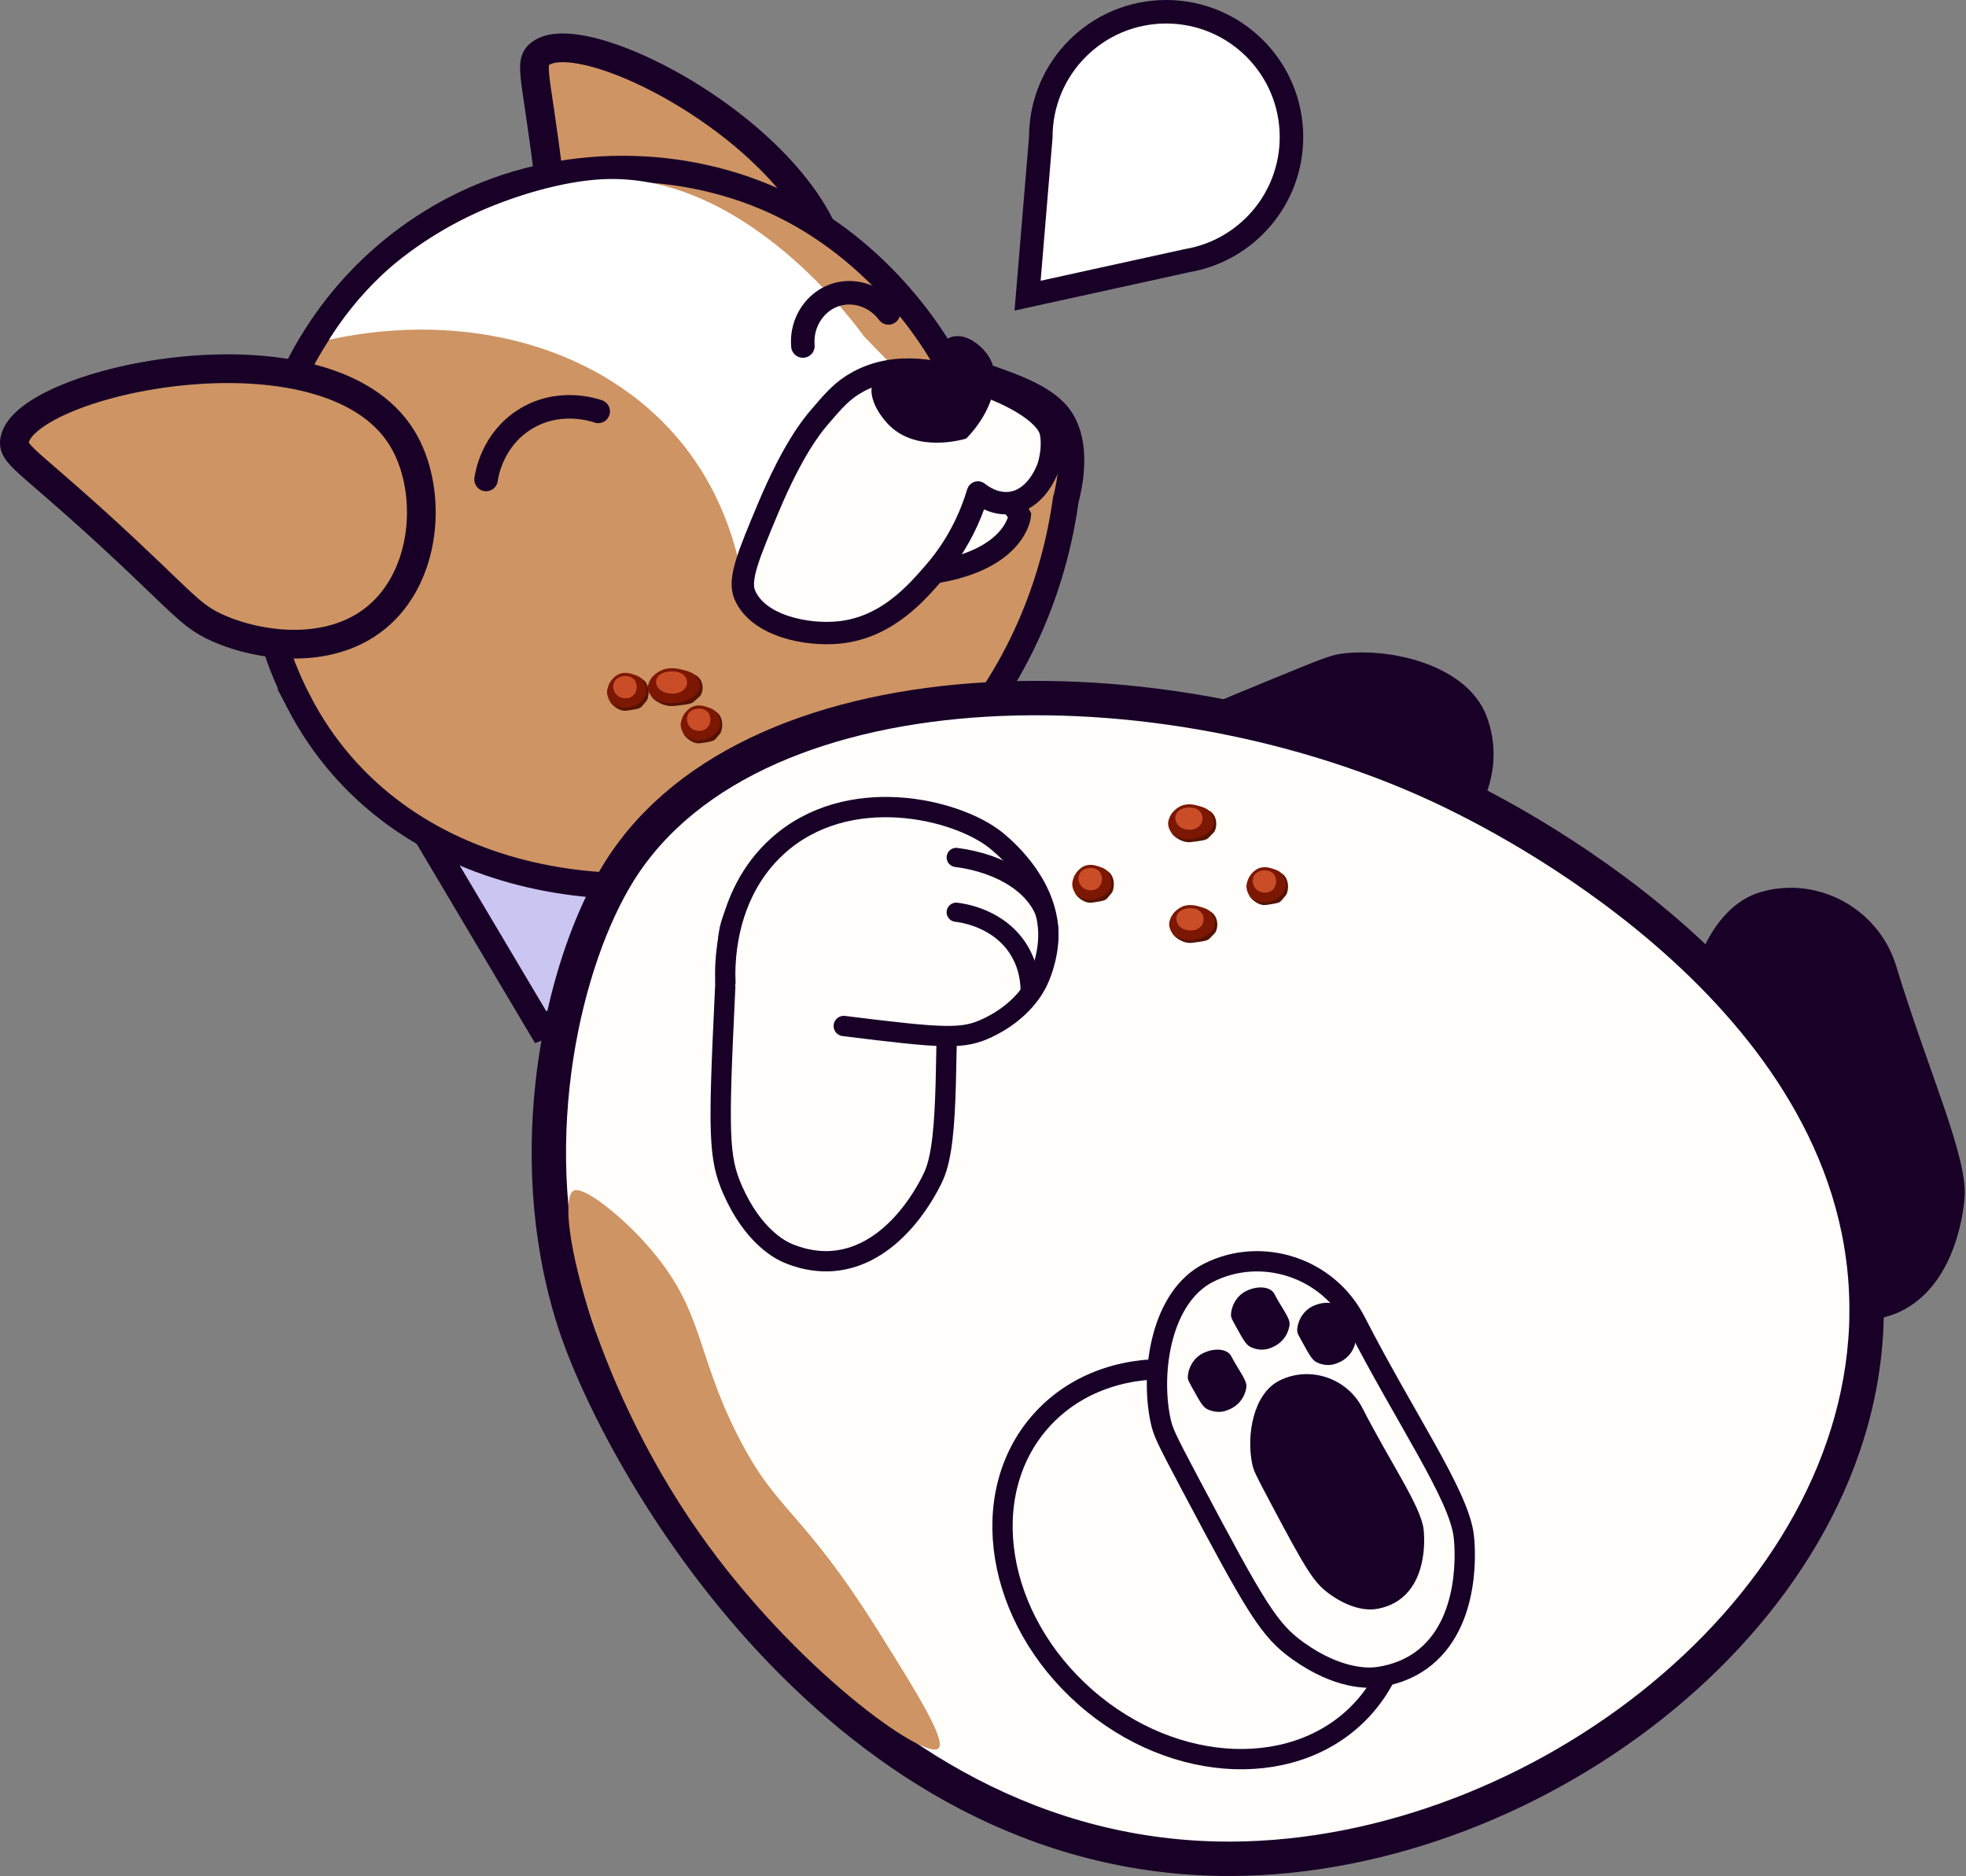 <svg width="836" height="798" viewBox="0 0 836 798" fill="none" xmlns="http://www.w3.org/2000/svg">
    <rect x="0" y="0" width="836" height="798" fill="#808080" stroke="none"/>
    <g clip-path="url(#clip0_307_67)">
    <path d="M236.19 101.1C229.54 34.76 224.01 27.57 229.47 23.04C249.48 6.44 364.75 69.54 355.06 129.72C351.2 153.69 327.13 179.69 299.32 180.45C272.17 181.2 251.36 157.61 242.99 139.92C238.52 130.47 238.55 124.72 236.19 101.1Z" fill="#CE9463" stroke="#180027" stroke-width="12.21" stroke-miterlimit="10"/>
    <path d="M807.83 557.9C832.63 546.3 835.22 512.06 835.41 509.02C836.56 491.5 819.99 455.78 806.3 410.82C798.83 386.29 772.72 372.3 748.6 379.43C727.11 385.77 716.75 415.8 717.23 437.23C717.35 442.64 718.11 445.32 724.99 466.87C743.22 524.03 746.94 533.69 757.34 544.42C772.06 559.61 784.81 561.13 787.52 561.39C789.06 561.54 798.46 562.29 807.83 557.91V557.9Z" fill="#180027"/>
    <path d="M458.97 377.92C472.54 401.7 506.88 401.51 509.92 401.45C527.47 401.18 561.73 381.77 605.45 364.49C629.29 355.06 641.12 327.91 632.07 304.43C624.01 283.52 593.24 275.62 571.93 277.84C566.55 278.4 563.94 279.38 543.01 287.97C487.51 310.76 478.19 315.26 468.33 326.49C454.38 342.39 453.9 355.22 453.86 357.95C453.84 359.5 453.84 368.92 458.97 377.91V377.92Z" fill="#180027"/>
    <path d="M184.05 359.65C199.33 385.38 214.62 411.12 229.9 436.85C263.58 424.23 298.3 410.44 333.9 395.34C371.67 379.32 407.71 363.01 441.99 346.62C428.01 332.5 414.04 318.37 400.06 304.25C328.06 322.72 256.06 341.18 184.06 359.65H184.05Z" fill="#CBC5F2" stroke="#180027" stroke-width="11.04" stroke-miterlimit="10"/>
    <path d="M127.07 298.57C87.74 222.85 117.68 128.17 193.4 88.83C237.95 65.69 291.89 66.98 333.18 87.31C378.64 109.69 400.72 150.55 403.13 155.16C426.8 162.65 442.58 167.64 449.89 176.66C452.3 179.64 459.14 189.66 453.18 212.69C443.38 282.97 398.81 341.58 336.8 364.9C269.11 390.35 168.49 378.32 127.06 298.57H127.07Z" fill="#CE9463" stroke="#180027" stroke-width="11.04" stroke-miterlimit="10"/>
    <path d="M793.74 558.25C792.8 683.94 654 790.1 523.46 790.56C356.93 791.15 262.41 619.53 244.04 561.62C242.65 557.25 241.5 553.03 241.5 553.03C222.37 482.88 240.03 407.59 263.57 370.26C321.52 278.39 502.23 278.32 622.84 339.48C643.92 350.17 794.71 426.62 793.72 558.25H793.74Z" fill="#FFFEFB" stroke="#180027" stroke-width="14.62" stroke-miterlimit="10"/>
    <path d="M549.17 58.29C549.17 84.67 530.01 106.58 504.84 110.84L436.96 125.75L442.58 58.29C442.58 28.86 466.44 5 495.88 5C525.32 5 549.17 28.86 549.17 58.29Z" fill="white" stroke="#180027" stroke-width="10" stroke-miterlimit="10"/>
    <path d="M273.15 288.83C272.03 287.77 270.84 287.36 269.8 287C268.23 286.46 265.86 285.64 263.28 286.67C263.28 286.67 260.17 287.91 258.76 291.5C258.44 292.31 258.26 293.19 258.26 293.19C258.21 293.45 258.17 293.67 258.16 293.77C257.99 295.03 258.47 296.37 258.57 296.64C259.21 298.37 260.43 299.45 260.99 299.89C261.32 300.1 261.8 300.4 262.39 300.75C263.08 301.15 263.6 301.43 263.63 301.45C265.06 302.2 274.06 301.68 275.4 295.88C275.99 293.34 274.93 290.51 273.15 288.82V288.83Z" fill="#7C1703"/>
    <path d="M273.68 289.25C273.41 289.03 273.17 288.89 273.06 288.83C273.88 289.93 275.28 292.2 274.8 294.71C273.91 299.43 266.91 302.39 262.31 300.43C260.58 299.69 259.5 298.38 258.9 297.49C259.15 297.94 259.39 298.39 259.65 298.83C260 299.29 260.53 299.9 261.29 300.49C261.86 300.94 263.21 301.97 265.12 302.25C265.93 302.36 266.72 302.24 268.31 301.98C270.77 301.58 272 301.38 272.78 300.61C273.11 300.28 273.72 299.54 274.47 298.63C274.7 298.35 274.88 298.12 275 297.97C274.98 297.99 275.03 297.92 275.12 297.8C275.24 297.53 275.41 297.1 275.55 296.55C276.16 294.12 275.71 290.86 273.7 289.25H273.68Z" fill="#551201"/>
    <path d="M264.91 287.6C272.92 286.44 272.51 298.14 264.91 296.88C259.89 296.05 258.94 288.46 264.91 287.6Z" fill="#C94E28"/>
    <path d="M304.47 302.69C303.35 301.63 302.16 301.22 301.12 300.86C299.55 300.32 297.18 299.5 294.6 300.53C294.6 300.53 291.49 301.77 290.08 305.36C289.76 306.17 289.58 307.05 289.58 307.05C289.53 307.31 289.49 307.53 289.48 307.63C289.31 308.89 289.79 310.23 289.89 310.5C290.53 312.23 291.75 313.31 292.31 313.75C292.64 313.96 293.12 314.26 293.71 314.61C294.4 315.01 294.92 315.29 294.95 315.31C296.38 316.06 305.38 315.54 306.72 309.74C307.31 307.2 306.25 304.37 304.47 302.68V302.69Z" fill="#7C1703"/>
    <path d="M305 303.11C304.73 302.89 304.49 302.75 304.38 302.69C305.2 303.79 306.6 306.06 306.12 308.57C305.23 313.29 298.23 316.25 293.63 314.29C291.9 313.55 290.82 312.24 290.22 311.35C290.47 311.8 290.71 312.25 290.97 312.69C291.32 313.15 291.85 313.76 292.61 314.35C293.18 314.8 294.53 315.83 296.44 316.11C297.25 316.22 298.04 316.1 299.63 315.84C302.09 315.44 303.32 315.24 304.1 314.47C304.43 314.14 305.04 313.4 305.79 312.49C306.02 312.21 306.2 311.98 306.32 311.83C306.3 311.85 306.35 311.78 306.44 311.66C306.56 311.39 306.73 310.96 306.87 310.41C307.48 307.98 307.03 304.72 305.02 303.11H305Z" fill="#551201"/>
    <path d="M296.23 301.46C304.24 300.3 303.83 312 296.23 310.74C291.21 309.91 290.26 302.32 296.23 301.46Z" fill="#C94E28"/>
    <path d="M514.13 344.74C512.84 343.68 511.46 343.27 510.24 342.91C508.42 342.37 505.66 341.55 502.68 342.58C502.68 342.58 499.07 343.82 497.43 347.41C497.06 348.22 496.86 349.1 496.86 349.1C496.8 349.36 496.76 349.58 496.75 349.68C496.56 350.94 497.11 352.28 497.22 352.55C497.96 354.28 499.38 355.36 500.02 355.8C500.4 356.01 500.96 356.31 501.64 356.66C502.44 357.06 503.04 357.34 503.08 357.36C504.73 358.11 515.18 357.59 516.73 351.79C517.41 349.25 516.18 346.42 514.12 344.73L514.13 344.74Z" fill="#7C1703"/>
    <path d="M514.74 345.16C514.43 344.94 514.15 344.8 514.02 344.74C514.97 345.84 516.59 348.11 516.04 350.62C515 355.34 506.88 358.3 501.54 356.34C499.53 355.6 498.27 354.29 497.58 353.4C497.87 353.85 498.15 354.3 498.45 354.74C498.85 355.2 499.47 355.81 500.35 356.4C501.02 356.85 502.58 357.88 504.8 358.16C505.73 358.27 506.66 358.15 508.5 357.89C511.35 357.49 512.78 357.29 513.69 356.52C514.08 356.19 514.78 355.45 515.65 354.54C515.91 354.26 516.13 354.03 516.27 353.88C516.24 353.9 516.31 353.83 516.41 353.71C516.55 353.44 516.75 353.01 516.9 352.46C517.61 350.03 517.09 346.77 514.75 345.16H514.74Z" fill="#551201"/>
    <path d="M504.57 343.51C513.86 342.35 513.38 354.05 504.57 352.79C498.74 351.96 497.64 344.37 504.57 343.51Z" fill="#C94E28"/>
    <path d="M514.57 387.58C513.28 386.52 511.9 386.11 510.68 385.75C508.86 385.21 506.1 384.39 503.12 385.42C503.12 385.42 499.51 386.66 497.87 390.25C497.5 391.06 497.3 391.94 497.3 391.94C497.24 392.2 497.2 392.42 497.19 392.52C497 393.78 497.55 395.12 497.66 395.39C498.4 397.12 499.82 398.2 500.46 398.64C500.84 398.85 501.4 399.15 502.08 399.5C502.88 399.9 503.48 400.18 503.52 400.2C505.17 400.95 515.62 400.43 517.17 394.63C517.85 392.09 516.62 389.26 514.56 387.57L514.57 387.58Z" fill="#7C1703"/>
    <path d="M515.18 388C514.87 387.78 514.59 387.64 514.46 387.58C515.41 388.68 517.03 390.95 516.48 393.46C515.44 398.18 507.32 401.14 501.98 399.18C499.97 398.44 498.71 397.13 498.02 396.24C498.31 396.69 498.59 397.14 498.89 397.58C499.29 398.04 499.91 398.65 500.79 399.24C501.46 399.69 503.02 400.72 505.24 401C506.17 401.11 507.1 400.99 508.94 400.73C511.79 400.33 513.22 400.13 514.13 399.36C514.52 399.03 515.22 398.29 516.09 397.38C516.35 397.1 516.57 396.87 516.71 396.72C516.68 396.74 516.75 396.67 516.85 396.55C516.99 396.28 517.19 395.85 517.34 395.3C518.05 392.87 517.53 389.61 515.19 388H515.18Z" fill="#551201"/>
    <path d="M505.01 386.35C514.3 385.19 513.82 396.89 505.01 395.63C499.18 394.8 498.08 387.21 505.01 386.35Z" fill="#C94E28"/>
    <path d="M545.05 371.47C543.93 370.41 542.74 370 541.7 369.64C540.13 369.1 537.76 368.28 535.18 369.31C535.18 369.31 532.07 370.55 530.66 374.14C530.34 374.95 530.16 375.83 530.16 375.83C530.11 376.09 530.07 376.31 530.06 376.41C529.89 377.67 530.37 379.01 530.47 379.28C531.11 381.01 532.33 382.09 532.89 382.53C533.22 382.74 533.7 383.04 534.29 383.39C534.98 383.79 535.5 384.07 535.53 384.09C536.96 384.84 545.96 384.32 547.3 378.52C547.89 375.98 546.83 373.15 545.05 371.46V371.47Z" fill="#7C1703"/>
    <path d="M545.58 371.89C545.31 371.67 545.07 371.53 544.96 371.47C545.78 372.57 547.18 374.84 546.7 377.35C545.81 382.07 538.81 385.03 534.21 383.07C532.48 382.33 531.4 381.02 530.8 380.13C531.05 380.58 531.29 381.03 531.55 381.47C531.9 381.93 532.43 382.54 533.19 383.13C533.76 383.58 535.11 384.61 537.02 384.89C537.83 385 538.62 384.88 540.21 384.62C542.67 384.22 543.9 384.02 544.68 383.25C545.01 382.92 545.62 382.18 546.37 381.27C546.6 380.99 546.78 380.76 546.9 380.61C546.88 380.63 546.93 380.56 547.02 380.44C547.14 380.17 547.31 379.74 547.45 379.19C548.06 376.76 547.61 373.5 545.6 371.89H545.58Z" fill="#551201"/>
    <path d="M536.81 370.25C544.82 369.09 544.41 380.79 536.81 379.53C531.79 378.7 530.84 371.11 536.81 370.25Z" fill="#C94E28"/>
    <path d="M470.98 370.48C469.86 369.42 468.67 369.01 467.63 368.65C466.06 368.11 463.69 367.29 461.11 368.32C461.11 368.32 458 369.56 456.59 373.15C456.27 373.96 456.09 374.84 456.09 374.84C456.04 375.1 456 375.32 455.99 375.42C455.82 376.68 456.3 378.02 456.4 378.29C457.04 380.02 458.26 381.1 458.82 381.54C459.15 381.75 459.63 382.05 460.22 382.4C460.91 382.8 461.43 383.08 461.46 383.1C462.89 383.85 471.89 383.33 473.23 377.53C473.82 374.99 472.76 372.16 470.98 370.47V370.48Z" fill="#7C1703"/>
    <path d="M471.51 370.9C471.24 370.68 471 370.54 470.89 370.48C471.71 371.58 473.11 373.85 472.63 376.36C471.74 381.08 464.74 384.04 460.14 382.08C458.41 381.34 457.33 380.03 456.73 379.14C456.98 379.59 457.22 380.04 457.48 380.48C457.83 380.94 458.36 381.55 459.12 382.14C459.69 382.59 461.04 383.62 462.95 383.9C463.76 384.01 464.55 383.89 466.14 383.63C468.6 383.23 469.83 383.03 470.61 382.26C470.94 381.93 471.55 381.19 472.3 380.28C472.53 380 472.71 379.77 472.83 379.62C472.81 379.64 472.86 379.57 472.95 379.45C473.07 379.18 473.24 378.75 473.38 378.2C473.99 375.77 473.54 372.51 471.53 370.9H471.51Z" fill="#551201"/>
    <path d="M462.74 369.25C470.75 368.09 470.34 379.79 462.74 378.53C457.72 377.7 456.77 370.11 462.74 369.25Z" fill="#C94E28"/>
    <path d="M295.3 286.85C293.83 285.79 292.26 285.38 290.88 285.02C288.81 284.48 285.67 283.66 282.28 284.69C282.28 284.69 278.18 285.93 276.31 289.52C275.89 290.33 275.66 291.21 275.66 291.21C275.59 291.47 275.55 291.69 275.53 291.79C275.31 293.05 275.93 294.39 276.07 294.66C276.91 296.39 278.53 297.47 279.26 297.91C279.69 298.12 280.32 298.42 281.1 298.77C282.01 299.17 282.7 299.45 282.74 299.47C284.62 300.22 296.5 299.7 298.27 293.9C299.04 291.36 297.65 288.53 295.31 286.84L295.3 286.85Z" fill="#7C1703"/>
    <path d="M295.99 287.27C295.63 287.05 295.32 286.91 295.17 286.85C296.25 287.95 298.09 290.22 297.47 292.73C296.29 297.45 287.05 300.41 280.98 298.45C278.69 297.71 277.27 296.4 276.47 295.51C276.8 295.96 277.12 296.41 277.46 296.85C277.92 297.31 278.62 297.92 279.62 298.51C280.38 298.96 282.15 299.99 284.68 300.27C285.74 300.38 286.79 300.26 288.89 300C292.14 299.6 293.76 299.4 294.79 298.63C295.23 298.3 296.03 297.56 297.01 296.65C297.31 296.37 297.56 296.14 297.72 295.99C297.69 296.01 297.76 295.94 297.88 295.82C298.04 295.55 298.26 295.12 298.44 294.57C299.24 292.14 298.65 288.88 295.99 287.27Z" fill="#551201"/>
    <path d="M284.42 285.62C294.99 284.46 294.45 296.16 284.42 294.9C277.79 294.07 276.54 286.48 284.42 285.62Z" fill="#C94E28"/>
    <path d="M580.279 725.864C607.772 694.602 599.194 642.114 561.118 608.629C523.042 575.143 469.889 573.34 442.396 604.602C414.903 635.863 423.481 688.351 461.557 721.837C499.632 755.322 552.786 757.125 580.279 725.864Z" fill="#FFFEFB" stroke="#180027" stroke-width="8.63" stroke-linecap="round" stroke-linejoin="round"/>
    <path d="M603.98 706.4C626.33 690.58 622.81 656.43 622.45 653.4C620.48 635.96 597.83 603.74 576.38 561.92C564.68 539.11 536.5 529.97 514.02 541.26C493.99 551.32 489.12 582.7 493.41 603.7C494.49 609 495.71 611.5 506.3 631.5C534.38 684.52 539.76 693.37 551.9 702.08C569.08 714.41 581.9 713.65 584.61 713.42C586.15 713.29 595.53 712.37 603.98 706.39V706.4Z" fill="#FFFEFB" stroke="#180027" stroke-width="8.63" stroke-linecap="round" stroke-linejoin="round"/>
    <path d="M594.93 680.49C607.56 671.55 605.57 652.25 605.37 650.54C604.25 640.68 591.45 622.48 579.33 598.84C572.72 585.95 556.79 580.78 544.09 587.16C532.77 592.84 530.02 610.58 532.44 622.45C533.05 625.45 533.74 626.86 539.73 638.16C555.6 668.13 558.64 673.12 565.5 678.05C575.21 685.02 582.46 684.59 583.99 684.46C584.86 684.39 590.16 683.87 594.94 680.49H594.93Z" fill="#180027"/>
    <path d="M524.47 598.53C529.59 595.31 529.99 590.08 530.01 589.61C530.18 586.94 526.58 582.64 523.55 576.79C521.9 573.6 516.4 573.1 511.41 575.61C506.96 577.85 504.93 582.93 505.11 586.08C505.16 586.88 505.33 587.23 506.85 590.01C510.88 597.4 511.69 598.61 513.9 599.57C517.03 600.94 519.69 600.39 520.25 600.27C520.57 600.2 522.53 599.75 524.46 598.53H524.47Z" fill="#180027"/>
    <path d="M542.83 572.07C547.95 568.85 548.35 563.62 548.37 563.15C548.54 560.48 544.94 556.18 541.91 550.33C540.26 547.14 534.76 546.64 529.77 549.15C525.32 551.39 523.29 556.47 523.47 559.62C523.52 560.42 523.69 560.77 525.21 563.55C529.24 570.94 530.05 572.15 532.26 573.11C535.39 574.48 538.05 573.93 538.61 573.81C538.93 573.74 540.89 573.29 542.82 572.07H542.83Z" fill="#180027"/>
    <path d="M570.99 578.6C576.11 575.38 576.51 570.15 576.53 569.68C576.7 567.01 573.1 562.71 570.07 556.86C568.42 553.67 562.92 553.17 557.93 555.68C553.48 557.92 551.45 563 551.63 566.15C551.68 566.95 551.85 567.3 553.37 570.08C557.4 577.47 558.21 578.68 560.42 579.64C563.55 581.01 566.21 580.46 566.77 580.34C567.09 580.27 569.05 579.82 570.98 578.6H570.99Z" fill="#180027"/>
    <path d="M313.78 610.69C330.82 644.2 340.19 640.59 374.03 694.59C389.51 719.3 402.62 740.39 399.04 743.61C393.16 748.91 337.81 709.63 297.28 651.89C250.33 584.99 235.44 510.64 243.94 506.4C248.34 504.21 264.68 517.89 273.66 527.85C274.26 528.52 274.73 529.04 275.02 529.37C299.59 557.1 295.36 574.48 313.76 610.68L313.78 610.69Z" fill="#CE9463"/>
    <path d="M354.14 536.31C381.43 534.09 395.81 502.91 397.05 500.13C404.24 484.12 401.18 444.86 404.04 397.94C405.6 372.35 386.02 350.13 360.92 348.38C338.56 346.82 318.38 371.34 311.35 391.59C309.58 396.7 309.36 399.48 308.28 422.08C305.41 482.01 305.53 492.36 311.53 506.05C320.02 525.42 331.44 531.3 333.89 532.48C335.28 533.16 343.82 537.14 354.14 536.31Z" fill="#FFFEFB" stroke="#180027" stroke-width="8.63" stroke-linecap="round" stroke-linejoin="round"/>
    <path d="M358.79 436.36C401.98 441.75 409.5 442.11 419.96 437.15C434.78 430.13 440.08 419.77 441.16 417.55C441.78 416.29 445.45 408.52 445.78 398.89C446.51 377.69 429.1 362.02 424.3 358.03C424.23 357.97 423.83 357.64 423.45 357.33C406.78 343.99 360.59 332.74 330.61 359.87C307.04 381.2 308.22 412.92 308.48 417.81" fill="#FFFEFB"/>
    <path d="M358.79 436.36C401.98 441.75 409.5 442.11 419.96 437.15C434.78 430.13 440.08 419.77 441.16 417.55C441.78 416.29 445.45 408.52 445.78 398.89C446.51 377.69 429.1 362.02 424.3 358.03C424.23 357.97 423.83 357.64 423.45 357.33C406.78 343.99 360.59 332.74 330.61 359.87C307.04 381.2 308.22 412.92 308.48 417.81" stroke="#180027" stroke-width="8.63" stroke-linecap="round" stroke-linejoin="round"/>
    <path d="M438.02 422.69C438.15 419.13 437.89 411.84 433.53 404.48C425.09 390.23 408.7 388.2 406.61 387.98" stroke="#180027" stroke-width="8.15" stroke-miterlimit="10" stroke-linecap="round"/>
    <path d="M445.62 401.46C446.35 396.93 445.89 393.29 445.16 390.56C441.54 377.06 426.21 367.22 406.61 364.67" stroke="#180027" stroke-width="8.15" stroke-miterlimit="10" stroke-linecap="round"/>
    <path d="M62.17 242.1C13.9 196.12 5.02 194.26 6.2 187.28C10.56 161.64 139.11 134.39 170.98 186.35C183.67 207.04 182.35 242.45 161.76 261.15C141.65 279.41 110.5 275.08 92.62 267.12C83.07 262.87 79.35 258.49 62.16 242.11L62.17 242.1Z" fill="#CE9463" stroke="#180027" stroke-width="12.21" stroke-miterlimit="10"/>
    <path d="M139.92 144.48C198.61 131.72 256.46 147.73 289.4 187.81C308.58 211.15 314.6 236.94 316.7 252.97C352.86 236.2 389.02 219.42 425.18 202.65C405.88 182.74 386.57 162.83 367.27 142.92C364.19 138.55 316.67 73.05 255.95 76.23C240.13 77.06 218.28 82.82 198.61 92.44C178.94 102.06 166.81 112.92 163.78 115.7C152.37 126.15 144.75 136.7 139.91 144.49L139.92 144.48Z" fill="white"/>
    <path d="M206.69 203.93C206.99 201.8 209.28 187.29 222.89 178.56C237.37 169.27 252.55 174.33 254.37 174.97" stroke="#180027" stroke-width="10" stroke-miterlimit="10" stroke-linecap="round"/>
    <path d="M341.42 147.16C340.51 136.94 346.92 127.67 356.12 125.17C363.98 123.03 372.67 126.16 377.81 133.08" stroke="#180027" stroke-width="10" stroke-miterlimit="10" stroke-linecap="round"/>
    <path d="M433.65 219.31C433.65 219.31 431.91 237.31 399.01 243.13C366.11 248.95 399.52 214.15 399.52 214.15C399.52 214.15 424.55 201.52 433.65 219.31Z" fill="#FFFEFB" stroke="#180027" stroke-width="9.52" stroke-miterlimit="10"/>
    <path d="M348.18 177.75C345.45 180.94 337.13 191.06 326.66 216.08C318.18 236.32 313.95 246.45 316.7 252.96C322.28 266.15 343.03 270.53 357.28 268.94C377.18 266.72 389.62 252.27 397.31 243.41C407.45 231.73 412.88 219.32 415.85 209.46C417.49 210.78 422.85 214.72 429.66 213.9C440.2 212.62 444.79 201.06 445.54 199.17C445.54 199.17 448.24 192.2 446.95 184.29C445.52 175.57 428.44 166.43 412.6 161.9C400.23 158.36 381.89 153.13 364.88 162.36C358.24 165.96 354.56 170.27 348.17 177.76L348.18 177.75Z" fill="#FFFEFB" stroke="#180027" stroke-width="9.52" stroke-linejoin="round"/>
    <path d="M410.89 186.52C422.22 174.78 425.88 160.69 420.63 151.93C417.8 147.21 410.54 140.96 403.98 143.55C399.22 145.43 396.09 151.44 396.55 158.39C385.2 153.58 374.55 156.29 371.51 162.11C368.25 168.35 374.17 177.08 378.38 181.13C390.22 192.54 409.3 187 410.89 186.52Z" fill="#180027"/>
    </g>
    <defs>
    <clipPath id="clip0_307_67">
    <rect width="835.46" height="797.88" fill="white"/>
    </clipPath>
    </defs>
</svg>
